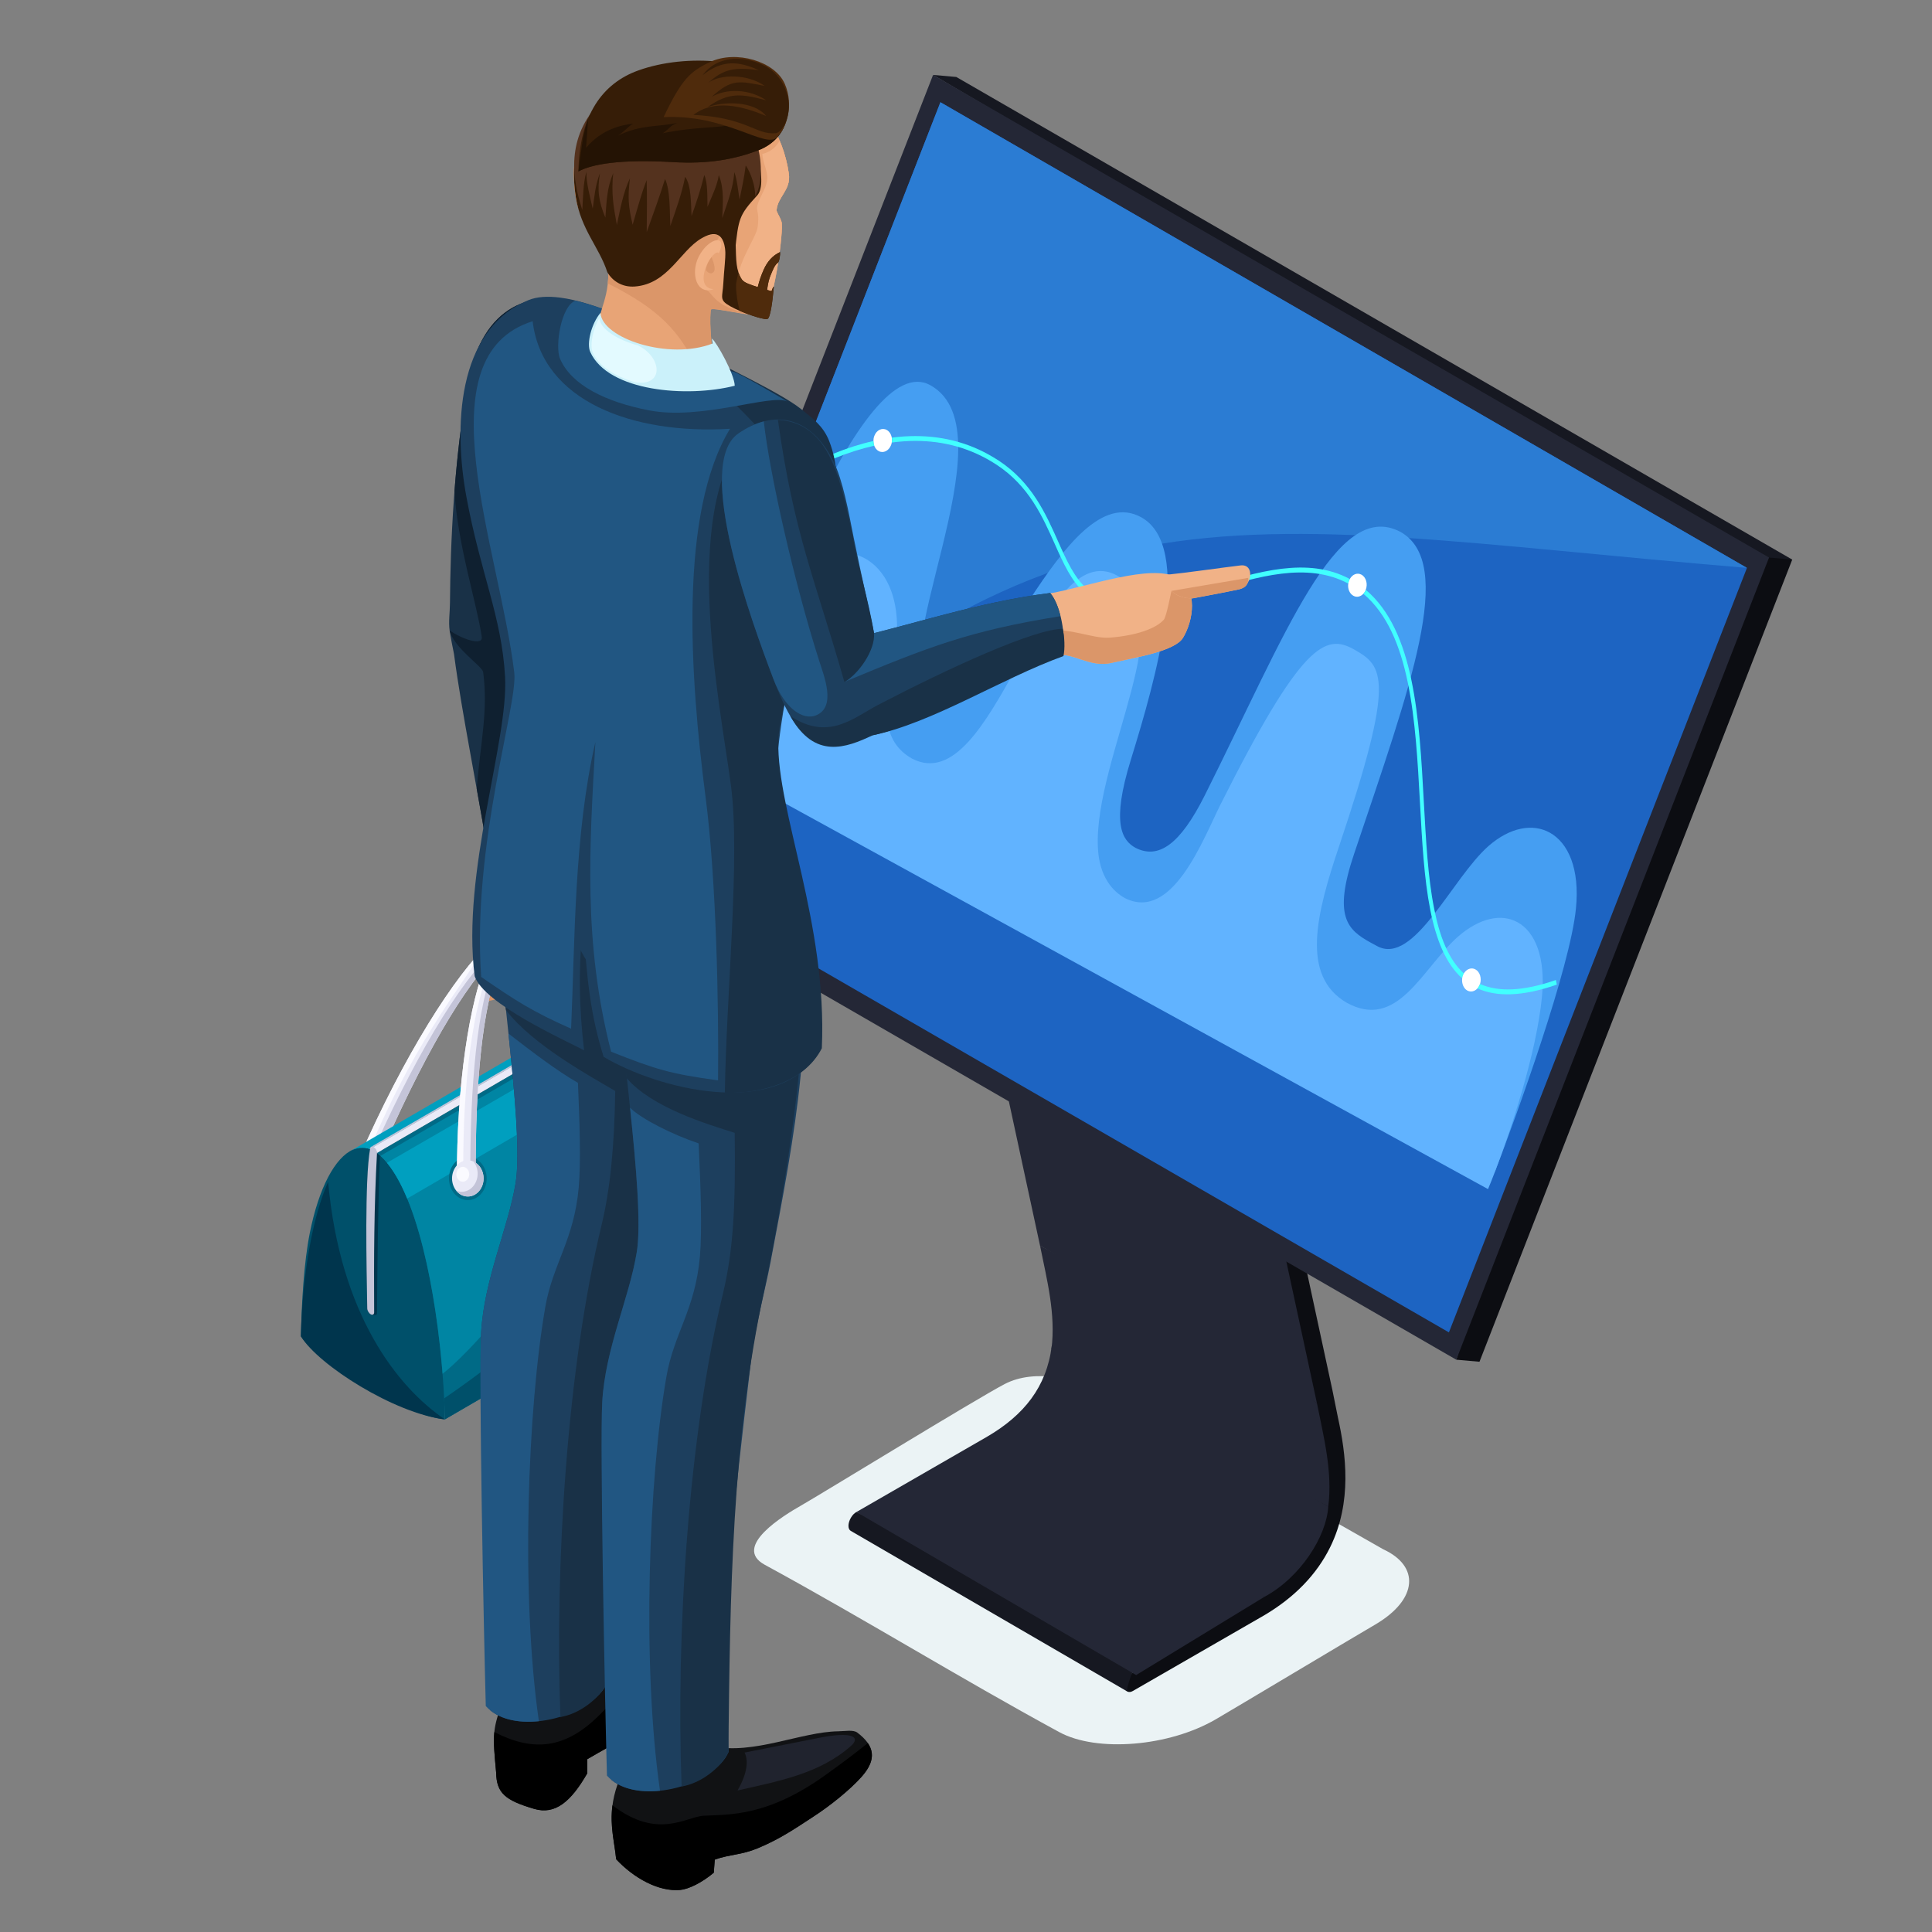 <?xml version="1.0" encoding="utf-8"?>
<!-- Generator: Adobe Illustrator 16.0.0, SVG Export Plug-In . SVG Version: 6.00 Build 0)  -->
<!DOCTYPE svg PUBLIC "-//W3C//DTD SVG 1.1//EN" "http://www.w3.org/Graphics/SVG/1.1/DTD/svg11.dtd">
<svg version="1.1" id="Layer_1" xmlns="http://www.w3.org/2000/svg" xmlns:xlink="http://www.w3.org/1999/xlink" x="0px" y="0px"
	 width="50px" height="50px" viewBox="0 0 50 50" enable-background="new 0 0 50 50" xml:space="preserve">
<rect x="0" y="0" width="50" height="50" fill="#808080" stroke="none"/>
<g>
	<g>
		<path fill-rule="evenodd" clip-rule="evenodd" fill="#EBF3F5" d="M35.799,40.096l-7.119-4.051
			c-0.775-0.357-1.885-0.639-2.677-0.227c-0.721,0.375-4.765,2.857-5.29,3.156c-0.398,0.227-1.781,1.055-0.92,1.523
			c2.535,1.379,5.042,2.928,7.617,4.328c0.486,0.266,1.197,0.361,1.947,0.299c0.744-0.061,1.506-0.279,2.105-0.627
			c0.43-0.25,3.709-2.211,4.121-2.449c0.559-0.326,0.854-0.709,0.883-1.066C36.496,40.637,36.273,40.314,35.799,40.096z"/>
		<g>
			<g>
				<path fill-rule="evenodd" clip-rule="evenodd" fill="#0C0D12" d="M34.625,36.682l-0.141-0.699l-1.559-7.221
					c-0.389-1.482-0.729-1.592-2.26-0.729c-0.113,0.066-0.205,0.223-0.205,0.354c-0.002,0.133,0.09,0.188,0.205,0.123
					c1.389-0.783,1.529-0.654,1.859,0.596c1.049,4.863,0.902,7.439,0.82,9.182c-0.109,2.209,1.314,1.916-4.025,5
					c-0.115,0.064-0.207,0.225-0.205,0.355c0,0.086,0.039,0.139,0.102,0.145h0.023c0.025,0,0.053-0.01,0.082-0.027l3.4-1.959
					c0.783-0.463,1.355-1.055,1.703-1.76C35,38.871,34.834,37.629,34.625,36.682z"/>
				<path fill-rule="evenodd" clip-rule="evenodd" fill="#161821" d="M29.32,43.287l-3.914-2.662l-3.242-1.494
					c-0.113,0.059-0.206,0.229-0.206,0.357c0,0.064,0.023,0.111,0.06,0.131l7.156,4.156C29.139,43.752,29.27,43.316,29.32,43.287z"
					/>
				<polygon fill-rule="evenodd" clip-rule="evenodd" fill="#242736" points="25.563,37.172 22.164,39.131 29.404,43.35 
					32.719,41.328 27.904,36.992 				"/>
				<path fill-rule="evenodd" clip-rule="evenodd" fill="#242736" d="M34.082,36.313l-2.533-1.668l-4.633-2.406
					c0.178,0.883,0.412,1.771,0.295,2.678l4.084,2.414l3.08,1.66C34.49,38.084,34.258,37.195,34.082,36.313z"/>
				<path fill-rule="evenodd" clip-rule="evenodd" fill="#0C0D12" d="M32.051,28.07l-5.793-3.365
					c0.21,0.123,0.321,0.461,0.473,1.035l5.074,3.057l0.721,0.309C32.373,28.533,32.262,28.193,32.051,28.07z"/>
				<path fill-rule="evenodd" clip-rule="evenodd" fill="#242736" d="M27.219,34.836c-0.135,1.064-0.725,1.787-1.656,2.336
					l7.156,4.156c0.93-0.498,1.611-1.563,1.656-2.338L27.219,34.836z"/>
				<polygon fill-rule="evenodd" clip-rule="evenodd" fill="#242736" points="32.525,29.105 25.36,25.032 26.916,32.238 
					34.082,36.313 				"/>
				<path fill-rule="evenodd" clip-rule="evenodd" fill="#0C0D12" d="M32.328,27.564l-5.793-3.368c-0.003,0-0.004-0.002-0.006-0.003
					c-0.297-0.173-0.734,0.011-1.009,0.137c-0.222,0.101-0.436,0.217-0.647,0.337l5.793,3.366
					C30.957,27.869,31.941,27.326,32.328,27.564z"/>
				<path fill-rule="evenodd" clip-rule="evenodd" fill="#0C0D12" d="M30.666,28.033l-5.793-3.366
					c-0.116,0.071-0.205,0.218-0.207,0.354c-0.001,0.067,0.022,0.113,0.06,0.135l5.795,3.368
					C30.404,28.432,30.539,28.111,30.666,28.033z"/>
			</g>
			<g>
				<g>
					<g>
						<polygon fill-rule="evenodd" clip-rule="evenodd" fill="#161821" points="24.749,1.992 24.148,1.939 45.672,14.632 
							46.383,14.482 						"/>
						<polygon fill-rule="evenodd" clip-rule="evenodd" fill="#0C0D12" points="45.783,14.429 42.229,20.753 37.688,35.189 
							38.289,35.242 46.383,14.482 						"/>
						<polygon fill-rule="evenodd" clip-rule="evenodd" fill="#242736" points="24.148,1.939 16.054,22.698 37.688,35.189 
							45.783,14.429 						"/>
					</g>
					<g>
						<polygon fill-rule="evenodd" clip-rule="evenodd" fill="#1D64C2" points="24.338,2.646 16.624,22.43 37.498,34.482 
							45.211,14.697 						"/>
						<path fill-rule="evenodd" clip-rule="evenodd" fill="#2B7CD3" d="M24.338,2.646L16.624,22.43
							c10.618-10.641,14.657-8.896,28.587-7.733L24.338,2.646z"/>
					</g>
				</g>
				<g>
					<path fill-rule="evenodd" clip-rule="evenodd" fill="#459EF2" d="M40.785,23.513c-0.148,1.518-1.525,5.334-2.096,6.809
						L18.378,19.727c1.25-3.119,3.9-10.755,5.701-9.757c2.167,1.21-1.392,7.309,0.082,8.126c0.026,0.015,0.052,0.027,0.082,0.038
						c1.322,0.503,3.296-5.853,5.294-4.746c1.359,0.755,0.381,4.167-0.271,6.275c-0.512,1.65-0.227,2.087,0.121,2.279
						c0.598,0.304,1.156-0.092,1.787-1.348c2.113-4.217,3.404-7.688,5.061-6.834c1.459,0.808,0.256,4.027-1.191,8.338
						c-0.547,1.622-0.172,1.964,0.424,2.294c0.057,0.031,0.115,0.062,0.176,0.095c0.953,0.512,1.936-1.767,2.881-2.594
						c0.555-0.485,1.143-0.588,1.584-0.344C40.584,21.813,40.889,22.483,40.785,23.513z"/>
					<path fill-rule="evenodd" clip-rule="evenodd" fill="#61B3FF" d="M35.037,16.804c0.773,0.437,1.082,0.741-0.377,5.083
						c-0.598,1.775-1,3.361,0.186,4.06c1.334,0.74,1.959-0.892,2.891-1.71c0.557-0.485,1.123-0.6,1.539-0.368
						c0.453,0.25,0.73,0.906,0.629,1.936c-0.146,1.475-0.805,3.447-1.215,4.518c-0.068,0.178-0.129,0.33-0.18,0.451L18.378,19.727
						c0.583-1.281,1.128-2.643,1.681-3.776c0.64-1.313,1.343-1.773,2.021-1.616c0.105,0.024,0.21,0.064,0.309,0.119
						c0.609,0.337,1.058,1.259,0.7,2.833c-0.225,0.997-0.283,1.904,0.521,2.349c2.131,1.092,3.31-5.846,5.306-4.738
						c1.717,0.953-0.594,4.696-0.504,7.015c0.031,0.801,0.41,1.168,0.697,1.328c1.23,0.625,2.023-1.514,2.477-2.419
						C33.684,16.643,34.299,16.393,35.037,16.804z"/>
					<g>
						<path fill-rule="evenodd" clip-rule="evenodd" fill="#FFFFFF" d="M35.234,14.872c0.121,0.066,0.17,0.242,0.111,0.394
							c-0.014,0.04-0.035,0.074-0.063,0.102c-0.07,0.075-0.17,0.1-0.258,0.05c-0.1-0.055-0.15-0.186-0.131-0.315
							c0.004-0.026,0.01-0.052,0.02-0.077c0.006-0.015,0.012-0.028,0.02-0.041C35,14.863,35.127,14.813,35.234,14.872z"/>
						<path fill-rule="evenodd" clip-rule="evenodd" fill="#FFFFFF" d="M28.408,15.183c0.096,0.054,0.146,0.181,0.131,0.307
							c-0.002,0.028-0.01,0.057-0.02,0.085c-0.006,0.012-0.01,0.022-0.016,0.034c-0.064,0.127-0.197,0.18-0.307,0.12
							c-0.113-0.064-0.164-0.228-0.117-0.374c0.002-0.007,0.004-0.013,0.006-0.019c0.014-0.034,0.031-0.063,0.051-0.088
							C28.207,15.161,28.314,15.132,28.408,15.183z"/>
						<path fill-rule="evenodd" clip-rule="evenodd" fill="#FFFFFF" d="M22.949,11.127c0.07,0.039,0.115,0.115,0.13,0.201
							c0.007,0.041,0.007,0.083-0.001,0.126c-0.003,0.022-0.009,0.044-0.018,0.066c-0.059,0.15-0.203,0.219-0.321,0.153
							c-0.053-0.028-0.091-0.079-0.114-0.138c-0.014-0.037-0.021-0.079-0.021-0.122c0-0.044,0.007-0.09,0.024-0.133
							C22.685,11.129,22.829,11.061,22.949,11.127z"/>
						<path fill-rule="evenodd" clip-rule="evenodd" fill="#41FFFF" d="M27.383,14.011c0.219,0.493,0.422,0.943,0.754,1.235
							c-0.02,0.025-0.037,0.055-0.051,0.088c-0.002,0.006-0.004,0.012-0.006,0.019c-0.35-0.306-0.559-0.771-0.785-1.28
							c-0.314-0.704-0.666-1.495-1.498-2.042c-0.083-0.055-0.167-0.105-0.251-0.152c-0.662-0.367-1.384-0.508-2.14-0.459
							c-0.108,0.007-0.218,0.019-0.328,0.033c0.009-0.042,0.009-0.085,0.001-0.126c0.108-0.015,0.216-0.025,0.323-0.032
							c0.773-0.049,1.511,0.095,2.188,0.471c0.086,0.048,0.171,0.1,0.256,0.154C26.703,12.484,27.063,13.292,27.383,14.011z"/>
						<path fill-rule="evenodd" clip-rule="evenodd" fill="#41FFFF" d="M34.926,14.981c0,0.017-0.006,0.03-0.012,0.045
							c-0.01,0.024-0.016,0.05-0.02,0.077c-1.066-0.569-2.348-0.179-3.566,0.192c-1.041,0.318-2.037,0.622-2.824,0.314
							c0.006-0.011,0.01-0.022,0.016-0.034c0.01-0.028,0.018-0.057,0.02-0.085c0.762,0.296,1.744-0.003,2.77-0.316
							C32.543,14.798,33.84,14.402,34.926,14.981z"/>
						<path fill-rule="evenodd" clip-rule="evenodd" fill="#41FFFF" d="M37.885,25.194c-0.008,0.015-0.016,0.031-0.021,0.047
							c-0.012,0.027-0.018,0.054-0.021,0.082c-0.43-0.384-0.676-1.012-0.828-1.777c-0.16-0.812-0.213-1.778-0.266-2.769
							c-0.117-2.129-0.238-4.377-1.465-5.41c0.027-0.028,0.049-0.062,0.063-0.102c1.262,1.063,1.385,3.34,1.502,5.499
							c0.055,0.985,0.105,1.945,0.266,2.748C37.256,24.232,37.484,24.826,37.885,25.194z"/>
						<path fill-rule="evenodd" clip-rule="evenodd" fill="#FFFFFF" d="M38.184,25.088c0.117,0.064,0.166,0.231,0.119,0.378
							c-0.004,0.004-0.004,0.01-0.006,0.014c-0.016,0.039-0.035,0.073-0.061,0.1c-0.07,0.078-0.172,0.104-0.262,0.055
							c-0.098-0.055-0.148-0.184-0.133-0.312c0.004-0.028,0.01-0.055,0.021-0.082c0.006-0.017,0.014-0.033,0.021-0.047
							C37.953,25.078,38.078,25.029,38.184,25.088z"/>
						<path fill-rule="evenodd" clip-rule="evenodd" fill="#41FFFF" d="M40.291,25.482c-0.902,0.314-1.564,0.318-2.055,0.098
							c0.025-0.026,0.045-0.061,0.061-0.1c0.002-0.004,0.002-0.01,0.006-0.014c0.469,0.206,1.102,0.196,1.963-0.104L40.291,25.482z"
							/>
						<path fill-rule="evenodd" clip-rule="evenodd" fill="#41FFFF" d="M22.604,11.413c0,0.042,0.008,0.083,0.021,0.122
							c-0.678,0.152-1.375,0.439-2.073,0.84l-0.041-0.113C21.215,11.858,21.918,11.567,22.604,11.413z"/>
					</g>
				</g>
			</g>
		</g>
	</g>
	<g>
		<g>
			<path fill-rule="evenodd" clip-rule="evenodd" fill="#F1B287" d="M11.94,15.693c-0.103,0.28-0.147,0.633-0.126,1.027
				c0.075,1.496,0.728,3.448,1.016,5.267c-0.027,0.386-0.49,0.734-0.484,1.286c0.007,0.663-0.048,1.677,0.245,1.955
				c0.271,0.257,0.741,0.434,1.156,0.329c0.139-0.035,0.308-0.036,0.412-0.163c0.474-0.577,0.034-2.233,0.059-3.292
				c0.044-1.866,0.106-3.419,0.083-5.205C14.281,15.621,12.506,14.954,11.94,15.693z"/>
			<g>
				<path fill-rule="evenodd" clip-rule="evenodd" fill="#EAEAF7" d="M9.094,30.439c1.12-2.678,2.456-4.89,3.422-5.89
					c0.368-0.379,0.715-0.601,1.03-0.632c0.348-0.035,0.639,0.143,0.855,0.569c0.312,0.611,0.474,1.789,0.43,3.67l-0.347-0.006
					c0.042-1.818-0.106-2.943-0.393-3.507c-0.143-0.282-0.316-0.401-0.51-0.381c-0.229,0.022-0.504,0.208-0.813,0.528
					c-0.937,0.969-2.094,3.096-3.198,5.736L9.094,30.439z"/>
				<path fill-rule="evenodd" clip-rule="evenodd" fill="#FAFAFF" d="M9.094,30.439c1.12-2.678,2.456-4.89,3.422-5.89
					c-0.583,1.043-1.877,2.437-3.239,5.9L9.094,30.439z"/>
				<path fill-rule="evenodd" clip-rule="evenodd" fill="#C4C4D8" d="M9.294,30.623c1.12-2.676,2.377-4.889,3.345-5.889
					c0.367-0.38,0.591-0.585,0.906-0.618c0.348-0.034,0.562,0.128,0.779,0.554c0.31,0.612,0.412,1.639,0.368,3.518l-0.209-0.037
					c0.042-1.818-0.106-2.943-0.393-3.507c-0.143-0.282-0.316-0.401-0.51-0.381c-0.229,0.022-0.504,0.208-0.813,0.528
					c-0.937,0.969-2.094,3.096-3.198,5.736L9.294,30.623z"/>
				<g>
					<path fill-rule="evenodd" clip-rule="evenodd" fill="#00506A" d="M9.758,29.84l-0.18-0.104C9.417,29.67,9.29,29.686,9.14,29.75
						c-0.466,0.201-0.891,0.988-1.126,2.178c-0.147,0.742-0.207,1.768-0.227,2.656c0.566,0.809,2.7,2.047,3.726,2.15
						C11.521,33.895,10.841,30.592,9.758,29.84z"/>
					<path fill-rule="evenodd" clip-rule="evenodd" fill="#00354D" d="M8.492,30.586c-0.405,0.908-0.668,2.406-0.705,3.998
						c0.453,0.744,2.412,1.992,3.726,2.15C10.287,35.9,8.802,34.027,8.492,30.586z"/>
					<path fill-rule="evenodd" clip-rule="evenodd" fill="#009FBF" d="M9.577,29.738l6.576-3.822c-0.001,0-0.003-0.002-0.004-0.002
						c-0.166-0.064-0.323-0.053-0.478,0.039l-6.574,3.82C9.242,29.699,9.41,29.686,9.577,29.738z"/>
					<path fill-rule="evenodd" clip-rule="evenodd" fill="#C4C4D8" d="M9.667,29.686l6.574-3.822
						c-0.013-0.006-0.041-0.016-0.063-0.006L9.604,29.68C9.625,29.668,9.648,29.674,9.667,29.686z"/>
					<path fill-rule="evenodd" clip-rule="evenodd" fill="#EAEAF7" d="M9.758,29.838l6.573-3.82c0-0.09-0.068-0.145-0.09-0.154
						l-6.574,3.822C9.717,29.717,9.755,29.779,9.758,29.838z"/>
					<path fill-rule="evenodd" clip-rule="evenodd" fill="#00354D" d="M9.833,29.906c-0.053,1.34-0.064,2.705-0.076,4.086
						c0,0.059-0.113,0.049-0.162,0.021c-0.051-0.031-0.09-0.098-0.09-0.154c-0.018-1.047-0.069-3.324,0.073-4.123
						C9.72,29.814,9.785,29.854,9.833,29.906z"/>
					<path fill-rule="evenodd" clip-rule="evenodd" fill="#C4C4D8" d="M9.667,29.686c0.05,0.029,0.09,0.096,0.09,0.152
						c-0.077,1.367-0.082,2.75-0.074,4.125c0,0.055-0.04,0.078-0.089,0.051c-0.051-0.031-0.09-0.098-0.09-0.154
						c-0.018-1.047-0.069-3.324,0.073-4.123C9.579,29.68,9.618,29.656,9.667,29.686z"/>
					<path fill-rule="evenodd" clip-rule="evenodd" fill="#006A86" d="M11.513,36.734l6.574-3.822
						c0.023-1.379-0.344-5.83-1.757-6.895L9.758,29.84C10.975,30.775,11.479,34.686,11.513,36.734z"/>
					<path fill-rule="evenodd" clip-rule="evenodd" fill="#0085A3" d="M17.096,27.094c-0.191-0.424-0.416-0.771-0.677-1.002
						l-6.573,3.822c0.952,0.869,1.446,3.592,1.608,5.639C12.856,34.465,16.788,29.357,17.096,27.094z"/>
					<path fill-rule="evenodd" clip-rule="evenodd" fill="#00506A" d="M11.513,36.734l6.574-3.822
						c0.018-1.035-0.185-3.801-0.884-5.564c-0.082,3.822-2.169,6.422-5.708,8.842C11.504,36.381,11.51,36.564,11.513,36.734z"/>
					<path fill-rule="evenodd" clip-rule="evenodd" fill="#009FBF" d="M17.134,27.18c-0.154-0.355-0.33-0.664-0.53-0.898
						l-6.59,3.811c0.196,0.236,0.371,0.553,0.524,0.926L17.134,27.18z"/>
				</g>
				<ellipse fill-rule="evenodd" clip-rule="evenodd" fill="#006A86" cx="12.107" cy="30.497" rx="0.488" ry="0.562"/>
				
					<ellipse transform="matrix(-0.544 -0.839 0.839 -0.544 1.766 57.261)" fill-rule="evenodd" clip-rule="evenodd" fill="#006A86" cx="16.442" cy="28.15" rx="0.561" ry="0.487"/>
				<path fill-rule="evenodd" clip-rule="evenodd" fill="#EAEAF7" d="M11.826,30.545c-0.012-2.477,0.321-4.605,0.785-5.696
					c0.356-0.835,0.959-1.292,1.756-0.605c0.607,0.523,1.426,1.672,2.268,3.776l-0.416,0.221c-0.819-2.047-1.511-3.245-2.079-3.734
					c-0.604-0.52-0.95-0.128-1.209,0.479c-0.446,1.048-0.631,3.027-0.619,5.458L11.826,30.545z"/>
				<path fill-rule="evenodd" clip-rule="evenodd" fill="#C4C4D8" d="M12.172,30.533C12.16,28.057,12.354,26,12.818,24.91
					c0.355-0.835,0.751-1.353,1.548-0.667c0.607,0.523,1.426,1.672,2.268,3.776l-0.2-0.025c-0.819-2.047-1.666-3.23-2.234-3.718
					c-0.603-0.52-1.011,0.102-1.27,0.709c-0.446,1.048-0.631,3.027-0.619,5.458L12.172,30.533z"/>
				<path fill-rule="evenodd" clip-rule="evenodd" fill="#FAFAFF" d="M11.826,30.545c-0.012-2.477,0.321-4.605,0.785-5.696
					c0.356-0.835,0.897-1.123,1.694-0.436c0.608,0.523,1.241,1.687,2.083,3.792l-0.169,0.035c-0.819-2.047-1.527-3.345-2.095-3.833
					c-0.864-0.812-1.169-0.029-1.427,0.578c-0.447,1.048-0.72,2.919-0.708,5.351L11.826,30.545z"/>
				<ellipse fill-rule="evenodd" clip-rule="evenodd" fill="#EAEAF7" cx="12.107" cy="30.497" rx="0.408" ry="0.468"/>
				<path fill-rule="evenodd" clip-rule="evenodd" fill="#EAEAF7" d="M16.226,27.715c-0.2,0.105-0.265,0.373-0.146,0.604
					c0.119,0.229,0.377,0.332,0.578,0.229c0.2-0.105,0.265-0.373,0.146-0.605C16.684,27.715,16.425,27.611,16.226,27.715z"/>
				<path fill-rule="evenodd" clip-rule="evenodd" fill="#C4C4D8" d="M16.425,28.582c0.08,0.012,0.16,0.004,0.233-0.035
					c0.2-0.105,0.265-0.373,0.146-0.605c-0.115-0.219-0.356-0.32-0.553-0.238c0.138,0.023,0.27,0.117,0.345,0.262
					c0.119,0.232,0.054,0.5-0.146,0.605C16.441,28.574,16.434,28.578,16.425,28.582z"/>
				<path fill-rule="evenodd" clip-rule="evenodd" fill="#C4C4D8" d="M12.256,30.063c0.151,0.066,0.259,0.236,0.259,0.436
					c0,0.258-0.183,0.467-0.408,0.467c-0.12,0-0.228-0.059-0.303-0.154c0.046,0.021,0.097,0.031,0.149,0.031
					c0.225,0,0.408-0.209,0.408-0.467C12.361,30.256,12.321,30.145,12.256,30.063z"/>
				<ellipse fill-rule="evenodd" clip-rule="evenodd" fill="#FAFAFF" cx="11.977" cy="30.39" rx="0.167" ry="0.192"/>
				<ellipse fill-rule="evenodd" clip-rule="evenodd" fill="#FAFAFF" cx="16.256" cy="28.093" rx="0.167" ry="0.192"/>
			</g>
			<path fill-rule="evenodd" clip-rule="evenodd" fill="#DB9669" d="M12.653,25.896c0.156-0.484,0.073-1.148,0.154-1.447
				c0.043-0.166,0.332-0.187,0.468-0.222c0.283-0.072,0.63-0.183,0.902-0.297c0.412-0.174,0.441-0.125,0.462,0.29
				c0.017,0.312,0.045,0.801-0.205,1.071c-0.099,0.106-0.381,0.191-0.672,0.291C13.632,25.626,12.64,25.936,12.653,25.896z"/>
			<path fill-rule="evenodd" clip-rule="evenodd" fill="#193147" d="M15.213,9.484c0.031,0.468-0.416,3.02-0.838,4.899
				c0.004,0.034,0.004,0.073-0.003,0.12c-0.051,0.347-0.078,2.097-0.074,2.394c0.023,1.786,0.024,3.527-0.021,5.393
				c-0.304,0.865-1.593,0.471-1.615,0.011c-0.288-1.819-0.71-3.833-0.912-5.372c-0.031-0.153-0.092-0.458-0.114-0.616
				c-0.031-0.216,0.007-0.458,0.009-0.71c0.012-1.547,0.101-3.667,0.463-5.685c0.368-2.054,1.724-2.48,2.888-1.992
				C15.459,8.121,15.166,8.778,15.213,9.484z"/>
			<path fill-rule="evenodd" clip-rule="evenodd" fill="#0F2030" d="M15.213,9.484c0.031,0.468-0.416,3.02-0.838,4.899
				c0.004,0.034,0.004,0.073-0.003,0.12c-0.051,0.347-0.078,2.097-0.074,2.394c0.023,1.786,0.024,3.527-0.021,5.393
				c-0.304,0.865-1.593,0.471-1.615,0.011c-0.098-0.616-0.211-1.255-0.325-1.89c0.097-1.198,0.3-2.004,0.167-3.021
				c-0.031-0.153-0.767-0.632-0.868-1.076c0.298,0.216,0.868,0.418,0.832,0.168c-0.119-0.833-0.634-2.419-0.706-3.773
				c0.07-0.908,0.179-1.859,0.346-2.791c0.368-2.054,1.724-2.48,2.888-1.992C15.459,8.121,15.166,8.778,15.213,9.484z"/>
		</g>
		<g>
			<path fill-rule="evenodd" clip-rule="evenodd" fill="#111214" d="M15.994,45.031c-0.178,0.168-0.384,0.252-0.794,0.496v0.363
				c-0.426,0.744-0.835,1.082-1.374,0.924c-0.75-0.221-0.977-0.406-0.986-0.943c-0.085-0.914-0.104-1.084,0.142-1.76
				c0.744-0.484,1.095-0.59,1.625-0.76c0.436-0.139,1.092-0.518,1.725-0.688c0.369-0.096,0.591,0.215,0.606,0.453
				C16.972,43.689,16.468,44.529,15.994,45.031z"/>
			<path fill-rule="evenodd" clip-rule="evenodd" d="M15.994,45.031c-0.178,0.168-0.384,0.252-0.794,0.496v0.363
				c-0.426,0.744-0.835,1.082-1.374,0.924c-0.75-0.221-0.977-0.406-0.986-0.943c-0.046-0.506-0.074-0.783-0.046-1.045
				c0.998,0.51,1.845,0.463,2.775-0.498c0.279-0.287,1.099-1.033,1.168-1.588c0.124,0.094,0.194,0.246,0.202,0.377
				C16.972,43.689,16.468,44.529,15.994,45.031z"/>
		</g>
		<g>
			<path fill-rule="evenodd" clip-rule="evenodd" fill="#1D3F5E" d="M17.685,24.485c-0.06,2.126-0.45,4.125-0.878,6.382
				c-0.124,0.65-0.407,1.719-0.506,2.551c-0.481,4.074-0.71,5.824-0.578,10.119c-0.369,0.854-2.221,1.383-3.03,0.73
				c-0.128-1.705-0.306-8.635-0.241-9.781c0.077-1.375,0.693-2.682,0.89-3.854c0.207-1.232-0.312-4.623-0.445-6.59
				c-0.155-0.136-0.293-0.273-0.419-0.412c1.164-0.374,2.516-0.371,3.28-0.068C16.434,23.832,17.067,24.125,17.685,24.485z"/>
			<path fill-rule="evenodd" clip-rule="evenodd" fill="#215682" d="M12.572,44.152c-0.052-1.877-0.184-8.545-0.121-9.666
				c0.077-1.375,0.693-2.682,0.89-3.854c0.127-0.756-0.02-2.326-0.182-3.883c0.647,0.5,1.268,0.971,1.798,1.275
				c0.047,1.066,0.077,2.059,0.021,2.701c-0.121,1.369-0.67,1.979-0.865,3.096c-0.455,2.607-0.641,7.438-0.167,10.723
				C13.404,44.6,12.876,44.496,12.572,44.152z"/>
			<path fill-rule="evenodd" clip-rule="evenodd" fill="#193147" d="M17.632,24.491l-3.948-1.112
				c-0.121,0.013-0.243,0.03-0.365,0.05l-0.356,1.815l0.131,0.897c0.7,0.918,2.264,1.758,2.828,2.094
				c-0.021,1.434-0.132,2.553-0.352,3.463c-0.893,3.701-1.213,8.775-1.067,12.74c0.496-0.09,0.977-0.447,1.211-0.889
				c0.044-4.066,0.084-8.051,0.93-11.963C17.028,29.816,17.608,26.393,17.632,24.491z"/>
		</g>
		<g>
			<path fill-rule="evenodd" clip-rule="evenodd" fill="#111214" d="M16.679,46.031c0.244-0.064,0.875-1.027,1.76-0.838
				c1.063,0.227,2.297-0.375,3.254-0.387c0.171-0.002,0.387-0.045,0.491,0.031c0.455,0.342,0.512,0.693,0.118,1.141
				c-0.29,0.33-0.814,0.754-1.265,1.045c-0.477,0.311-0.851,0.57-1.43,0.811c-0.43,0.178-0.72,0.154-1.109,0.293l-0.025,0.338
				c-0.312,0.264-0.661,0.43-0.874,0.447c-0.549,0.049-1.191-0.301-1.653-0.795c-0.053-0.559-0.252-1.117,0.036-1.939L16.679,46.031
				z"/>
			<path fill-rule="evenodd" clip-rule="evenodd" d="M22.459,45.111c0.179,0.26,0.134,0.539-0.157,0.867
				c-0.29,0.33-0.814,0.754-1.265,1.045c-0.477,0.311-0.851,0.57-1.43,0.811c-0.43,0.178-0.72,0.154-1.109,0.293l-0.025,0.338
				c-0.312,0.264-0.661,0.43-0.874,0.447c-0.549,0.049-1.191-0.301-1.653-0.795c-0.04-0.426-0.166-0.854-0.096-1.396
				c1.182,0.904,1.909,0.291,2.364,0.27c0.674-0.035,1.648,0.023,3.148-1.053C21.711,45.688,22.086,45.412,22.459,45.111z"/>
			<path fill-rule="evenodd" clip-rule="evenodd" fill="#20232E" d="M19.087,46.338c0.274-0.48,0.275-0.795,0.183-0.982l1.888-0.373
				c0.925-0.191,1.113-0.02,0.868,0.199C21.201,45.916,20.116,46.1,19.087,46.338z"/>
		</g>
		<g>
			<path fill-rule="evenodd" clip-rule="evenodd" fill="#1D3F5E" d="M16.222,19.949l2.961-0.349c0.581,1.466,1.311,1.567,1.442,3.33
				c0.518,3.535-0.04,6.343-0.684,9.738c-0.123,0.648-0.407,1.719-0.505,2.549c-0.482,4.076-0.711,5.826-0.579,10.121
				c-0.369,0.854-2.221,1.381-3.03,0.729c-0.127-1.705-0.305-8.633-0.241-9.783c0.077-1.373,0.693-2.68,0.89-3.852
				c0.206-1.23-0.312-4.623-0.445-6.59C13.744,23.833,14.759,21.446,16.222,19.949z"/>
			<path fill-rule="evenodd" clip-rule="evenodd" fill="#215682" d="M15.708,45.953c-0.053-1.879-0.185-8.543-0.122-9.67
				c0.077-1.373,0.693-2.68,0.89-3.852c0.124-0.736-0.013-2.248-0.17-3.764c0.277,0.285,1.111,0.703,1.775,0.924
				c0.053,1.152,0.092,2.244,0.032,2.932c-0.122,1.371-0.67,1.98-0.865,3.098c-0.455,2.609-0.641,7.439-0.167,10.723
				C16.539,46.4,16.011,46.295,15.708,45.953z"/>
			<path fill-rule="evenodd" clip-rule="evenodd" fill="#193147" d="M20.767,26.291c-0.737,0.459-3.798,0.324-4.629,0.578
				c0.017,0.365,0.025,0.676,0.083,1.037c0.658,0.758,2.058,1.18,2.793,1.412c0.026,1.939-0.039,3.059-0.308,4.178
				c-0.893,3.699-1.213,8.777-1.066,12.74c0.495-0.09,0.976-0.447,1.21-0.889c0.045-4.066,0.084-8.051,0.93-11.961
				C20.164,31.615,20.743,28.191,20.767,26.291z"/>
		</g>
		<g>
			<path fill-rule="evenodd" clip-rule="evenodd" fill="#1D3F5E" d="M13.672,7.769c-1.878,0.777-1.925,3.334-1.602,5.086
				c0.366,1.987,0.915,3.106,1.001,4.658c0.094,1.662-1.134,5.067-0.786,7.752c0.243,0.71,2.274,1.628,2.831,1.916
				c-0.13-1.105-0.151-2.114-0.025-3.351c0.092,1.544,0.197,2.449,0.531,3.521c1.417,0.842,4.405,1.588,5.524-0.041
				c-0.303-2.318-1.121-5.018-1.081-6.844c0.068-3.117,1.515-6.593,1.192-8.162c-0.136-0.659-0.557-1.219-1.05-1.614
				c-1.05-0.845-3.973-2.763-5.711-2.988C14.174,7.661,13.894,7.677,13.672,7.769z"/>
			<path fill-rule="evenodd" clip-rule="evenodd" fill="#193147" d="M18.759,28.279c0.893,0.035,2.056-0.256,2.51-1.15
				c0.145-3.241-1.166-6.121-1.126-7.947c0.037-1.675,2.188-5.531,1.319-7.761c-0.154-0.397-0.426-0.59-0.732-0.836
				c-0.5-0.401-1.956-1.091-2.974-1.609l0.026,0.543c0.8,0.496,1.099,0.772,1.746,1.456c-2.02,1.916-0.894,7.192-0.61,9.363
				C19.161,22.192,18.798,25.693,18.759,28.279z"/>
			<path fill-rule="evenodd" clip-rule="evenodd" fill="#215682" d="M13.785,8.313c0.241,2.068,2.593,2.938,5.108,2.784
				c-1.32,2.174-1.044,6.366-0.632,9.537c0.28,2.159,0.342,5.398,0.322,7.326c-1.24-0.17-1.605-0.281-2.768-0.742
				c-0.728-2.85-0.557-5.287-0.406-8.015c-0.552,2.392-0.528,5.107-0.629,7.419c-0.984-0.434-1.442-0.727-2.327-1.339
				c-0.242-3.461,0.958-7.054,0.856-7.881C12.915,14.17,10.907,9.219,13.785,8.313z"/>
		</g>
		<g>
			<path fill-rule="evenodd" clip-rule="evenodd" fill="#215682" d="M15.575,7.983c-0.182-0.064-0.519-0.165-0.683-0.201
				c-0.369,0.131-0.537,1.182-0.398,1.503c0.296,0.686,1.188,1.119,2.302,1.335c1.354,0.265,3.166-0.433,3.573-0.231
				c0.072,0.036-1.246-0.743-1.393-0.771C17.631,9.364,15.306,9.386,15.575,7.983z"/>
			<g>
				<path fill-rule="evenodd" clip-rule="evenodd" fill="#E8A476" d="M19.723,8.145c-0.237,0.081-1.348-0.228-1.329-0.122
					c-0.05,0.509,0.062,0.836,0.02,1.537c-1.222-0.337-2.957-0.396-2.897-1.359c0.07-0.275,0.168-0.486,0.209-0.834
					c0.028-0.244,0.028-0.456-0.029-0.584c-0.208-0.461-0.688-1.007-0.795-1.678C14.73,4.032,14.991,2.9,16.054,2.261
					c1.94-1.167,4.059,0.121,4.361,2.237c0.059,0.413-0.284,0.588-0.317,0.931c-0.006,0.066,0.073,0.147,0.125,0.305
					C20.296,5.952,20.014,8.044,19.723,8.145z"/>
				<path fill-rule="evenodd" clip-rule="evenodd" fill="#DB9669" d="M19.713,8.131c-0.237,0.081-1.337-0.214-1.318-0.109
					c-0.05,0.509,0.062,0.836,0.02,1.537c-0.131-0.037-0.268-0.074-0.405-0.112c-0.445-0.841-0.881-1.413-2.28-2.112
					c0.025-0.232,0.023-0.431-0.032-0.553c-0.208-0.461-0.688-1.007-0.795-1.678C14.73,4.032,14.991,2.9,16.054,2.261
					c1.94-1.167,4.059,0.121,4.361,2.237c0.059,0.413-0.284,0.588-0.317,0.931c-0.006,0.066,0.073,0.147,0.125,0.305
					C20.296,5.952,20.004,8.031,19.713,8.131z"/>
				<path fill-rule="evenodd" clip-rule="evenodd" fill="#E8A476" d="M19.677,8.138c-0.126,0.048-0.609-0.058-0.955-0.245
					c-0.218-0.118-0.358-0.336-0.392-0.356c-0.143-0.081-0.416-0.6,0.202-1.288c0.603-0.671-2.707,0.816-2.835,0.533
					c-0.208-0.461-0.688-1.007-0.795-1.678C14.73,4.032,14.991,2.9,16.054,2.261c1.94-1.167,4.059,0.121,4.361,2.237
					c0.059,0.413-0.284,0.588-0.317,0.931c-0.006,0.066,0.073,0.147,0.125,0.305C20.296,5.952,19.964,8.029,19.677,8.138z"/>
				<path fill-rule="evenodd" clip-rule="evenodd" fill="#F1B287" d="M19.73,8.136c-0.052,0.022-0.325-0.024-0.455-0.088
					c-0.134-0.186-0.249-0.561-0.22-0.735c0.109-0.669,0.521-1.171,0.554-1.443c0.072-0.576-0.157-0.313,0.143-0.907
					c0.231-0.456,0.019-0.557-0.024-0.979c0.255-0.058,0.392-0.23,0.448-0.347c0.113,0.267,0.195,0.556,0.239,0.862
					c0.059,0.413-0.284,0.588-0.317,0.931c-0.006,0.066,0.073,0.147,0.125,0.305C20.296,5.952,20.013,8.014,19.73,8.136z"/>
				<path fill-rule="evenodd" clip-rule="evenodd" fill="#DB9669" d="M18.638,6.285c-0.553-0.669-1.405,1.119-0.389,1.231
					C17.908,7.047,18.295,6.423,18.638,6.285z"/>
				<path fill-rule="evenodd" clip-rule="evenodd" fill="#F1B287" d="M18.6,6.558c0.128-0.249,0.061-0.354-0.058-0.341
					c-0.13,0.015-0.333,0.173-0.462,0.431c-0.208,0.417-0.064,0.997,0.386,0.836c-0.366-0.026-0.274-0.459-0.131-0.715
					C18.433,6.596,18.565,6.481,18.6,6.558z"/>
				<path fill-rule="evenodd" clip-rule="evenodd" fill="#DB9669" d="M18.417,6.654c0.077,0.202,0.097,0.318,0.057,0.379
					c-0.029,0.042-0.105,0.084-0.206-0.041C18.282,6.861,18.344,6.746,18.417,6.654z"/>
				<path fill-rule="evenodd" clip-rule="evenodd" fill="#361D07" d="M15.718,7.045c-0.212-0.652-0.681-1.099-0.816-1.941
					C14.73,4.032,14.991,2.9,16.054,2.261c1.525-0.917,3.16-0.318,3.937,1.008c0.04,0.084-0.522,0.264-0.397,0.675
					c0.165,0.69,0.121,0.984,0.001,1.115c-0.465,0.508-0.482,0.587-0.572,1.44l-0.245,0.15c-0.003-0.68-0.308-0.666-0.625-0.48
					c-0.555,0.323-0.863,1.182-1.725,1.246C16.104,7.438,15.852,7.275,15.718,7.045z"/>
				<path fill-rule="evenodd" clip-rule="evenodd" fill="#361D07" d="M19.039,6.307C19.051,6.732,19.045,7,19.199,7.233
					c0.059,0.088,0.235,0.139,0.411,0.197c0.049-0.191,0.09-0.303,0.153-0.447c0.093-0.212,0.234-0.372,0.425-0.459
					c0.007,0.055-0.016,0.242-0.053,0.27c-0.091,0.071-0.122,0.167-0.179,0.297c-0.058,0.134-0.078,0.227-0.104,0.413
					c0.044,0.01,0.08,0.022,0.11,0.03c0.016,0.004,0.034-0.116,0.064-0.109c-0.031,0.348-0.086,0.811-0.168,0.831
					c-0.105,0.026-0.676-0.169-0.961-0.331c-0.296-0.168-0.196-0.225-0.177-0.6c0.016-0.308,0.062-0.655,0.062-0.986L19.039,6.307z"
					/>
				<path fill-rule="evenodd" clip-rule="evenodd" fill="#4F2B0C" d="M19.113,7.056c0.021,0.062,0.048,0.121,0.086,0.177
					c0.059,0.088,0.235,0.139,0.411,0.197c0.049-0.191,0.09-0.303,0.153-0.447c0.093-0.212,0.234-0.372,0.425-0.459
					c0.007,0.055-0.016,0.242-0.053,0.27c-0.091,0.071-0.122,0.167-0.179,0.297c-0.058,0.134-0.078,0.227-0.104,0.413
					c0.044,0.01,0.08,0.022,0.11,0.03c0.016,0.004,0.034-0.116,0.064-0.109c-0.031,0.348-0.086,0.811-0.168,0.831
					c-0.08,0.02-0.425-0.087-0.713-0.21c-0.073-0.252-0.111-0.604-0.09-0.732C19.069,7.224,19.09,7.139,19.113,7.056z"/>
				<path fill-rule="evenodd" clip-rule="evenodd" fill="#54321E" d="M16.302,4.615c-0.058,0.515-0.042,0.711,0.071,1.202
					c0.085-0.29,0.165-0.585,0.26-0.872c0.032-0.096,0.066-0.19,0.103-0.284c0.012,0.448,0.005,0.898,0.001,1.346
					c0.161-0.455,0.333-0.914,0.474-1.375c0.14,0.292,0.117,0.86,0.138,1.215c0.147-0.426,0.294-0.828,0.382-1.271
					c0.164,0.215,0.15,0.73,0.166,1.015c0.129-0.362,0.236-0.684,0.329-1.06c0.095,0.189,0.077,0.604,0.084,0.823
					c0.103-0.247,0.257-0.565,0.292-0.822c0.146,0.356,0.102,0.739,0.09,1.113c0.124-0.375,0.292-0.797,0.31-1.19
					c0.066,0.141,0.109,0.539,0.137,0.71c0.059-0.292,0.125-0.588,0.16-0.884c0.136,0.195,0.251,0.544,0.245,0.799
					c0.178-0.278,0.188-0.869,0.062-1.287l-0.015-0.05L19.539,3.74c-0.301-0.02-0.602-0.04-0.903-0.061
					c-0.199-0.013-0.396-0.026-0.595-0.041c-0.097-0.006-0.206-0.01-0.3-0.022c-0.04-0.007-0.087-0.021-0.125-0.032
					c-0.094-0.025-0.189-0.05-0.282-0.076c-0.271-0.075-0.543-0.15-0.814-0.225c-0.411-0.115-0.794-0.27-1.205-0.385
					c-0.718,0.95-0.412,2.006-0.245,2.537c0.022-0.327,0.018-0.68,0.107-0.992c-0.012,0.282,0.099,0.671,0.163,0.958
					c0.043-0.325,0.067-0.608,0.187-0.92c-0.075,0.45-0.034,0.728,0.14,1.152C15.7,5.219,15.7,4.888,15.87,4.478
					c-0.052,0.52,0.002,0.847,0.094,1.343C16.05,5.417,16.126,4.989,16.302,4.615z"/>
				<path fill-rule="evenodd" clip-rule="evenodd" fill="#361D07" d="M14.969,4.437c0.342-0.187,1.084-0.322,2.434-0.242
					c0.934,0.056,1.605-0.074,2.207-0.299c0.905-0.342,0.894-1.292,0.579-1.656c-0.61-0.703-2.404-0.873-3.672-0.416
					C15.59,2.157,14.995,2.98,14.969,4.437z"/>
				<path fill-rule="evenodd" clip-rule="evenodd" fill="#241304" d="M14.969,4.437c0.342-0.187,1.084-0.322,2.434-0.242
					c0.934,0.056,1.605-0.074,2.207-0.299c0.905-0.342,0.894-1.292,0.579-1.656c-0.058-0.066-0.126-0.128-0.204-0.185
					c-0.426,1.581-1.17,1.044-2.829,1.393c0.26-0.192,0.144-0.164,0.37-0.268c-0.529,0.116-0.91,0.034-1.529,0.328
					c0.203-0.142,0.262-0.236,0.388-0.308c-0.259,0.031-0.792,0.121-1.217,0.625l0.054-0.766C15.07,3.522,15.037,3.956,14.969,4.437
					z"/>
				<path fill-rule="evenodd" clip-rule="evenodd" fill="#4F2B0C" d="M20.105,3.558c-0.303,0.293-1.324-0.609-2.931-0.526
					c0.472-0.992,0.695-1.187,1.205-1.428c0.666-0.315,1.679-0.019,1.932,0.568C20.554,2.735,20.351,3.322,20.105,3.558z"/>
				<path fill-rule="evenodd" clip-rule="evenodd" fill="#361D07" d="M17.946,2.973c0.542-0.412,1.255-0.232,1.881,0.028
					c-0.329-0.404-1.119-0.372-1.518-0.228c0.565-0.403,0.897-0.34,1.521-0.177c-0.436-0.3-1.044-0.309-1.413-0.088
					c0.524-0.477,0.71-0.412,1.371-0.285c-0.431-0.308-1.137-0.312-1.455-0.083c0.394-0.355,0.67-0.408,1.303-0.324
					c-0.522-0.237-0.944-0.275-1.453,0.13c0.432-0.574,1.178-0.479,1.642-0.223c0.408,0.227,0.626,0.72,0.585,1.125
					c-0.038,0.375-0.223,0.588-0.333,0.599C19.554,3.495,19.353,3.047,17.946,2.973z"/>
			</g>
			<g>
				<path fill-rule="evenodd" clip-rule="evenodd" fill="#CBF1FA" d="M15.539,8.098c0.044,0.658,1.772,1.235,2.906,0.791
					l-0.021-0.128c0.127,0.102,0.586,0.927,0.591,1.222c-1.228,0.312-3.269,0.154-3.738-0.871
					C15.175,8.888,15.306,8.377,15.539,8.098z"/>
				<path fill-rule="evenodd" clip-rule="evenodd" fill="#E3FAFF" d="M15.512,8.231c0.02,0.292,0.476,0.567,1.006,0.711
					c0.631,0.319,0.665,1.074-0.093,0.949c-0.491-0.152-0.912-0.391-1.082-0.762C15.255,8.938,15.347,8.5,15.512,8.231z"/>
			</g>
		</g>
		<path fill-rule="evenodd" clip-rule="evenodd" fill="#0F2030" d="M18.867,11.671c-0.389,1.587,0.393,3.924,1.724,5.574
			l0.394-1.232C19.927,14.535,19.57,10.776,18.867,11.671z"/>
		<g>
			<g>
				<path fill-rule="evenodd" clip-rule="evenodd" fill="#F1B287" d="M27.176,15.357c1.039-0.191,2.598-0.763,3.271-0.417
					c0.584,0.3,0.428,1.142,0.168,1.567c-0.211,0.346-1.211,0.504-1.859,0.65c-0.572,0.13-1.033-0.309-1.434-0.187
					C26.893,16.53,27.043,15.885,27.176,15.357z"/>
				<path fill-rule="evenodd" clip-rule="evenodd" fill="#DB9669" d="M30.393,14.915c0.02,0.007,0.037,0.016,0.055,0.025
					c0.584,0.3,0.428,1.142,0.168,1.567c-0.211,0.346-1.211,0.504-1.859,0.65c-0.572,0.13-1.033-0.309-1.434-0.187
					c-0.178-0.182-0.236-0.407-0.236-0.645c0.66-0.082,1.168,0.213,1.646,0.176c0.66-0.052,1.174-0.227,1.385-0.461
					C30.184,15.968,30.299,15.389,30.393,14.915z"/>
				<path fill-rule="evenodd" clip-rule="evenodd" fill="#F1B287" d="M30.188,14.875c0.533-0.053,1.385-0.179,1.918-0.242
					c0.375-0.045,0.299,0.543-0.035,0.618c-0.328,0.072-1.201,0.234-1.203,0.234C30.516,15.497,30.137,15.303,30.188,14.875z"/>
				<path fill-rule="evenodd" clip-rule="evenodd" fill="#DB9669" d="M32.305,14.955c0.006,0.16-0.051,0.255-0.234,0.296
					c-0.328,0.072-1.201,0.234-1.203,0.234c-0.203,0.007-0.416-0.056-0.549-0.193L32.305,14.955z"/>
			</g>
			<g>
				<path fill-rule="evenodd" clip-rule="evenodd" fill="#1D3F5E" d="M21.142,19.183c0.293,0.04,0.636-0.062,1.03-0.093
					c1.522-0.121,3.593-1.621,5.364-2.26c0.02-0.558-0.113-1.198-0.357-1.483c-1.915,0.243-3.533,0.816-5.352,1.233
					C20.582,16.865,20.299,18.785,21.142,19.183z"/>
				<path fill-rule="evenodd" clip-rule="evenodd" fill="#1D3F5E" d="M21.564,11.926c0.253,0.509,0.395,1.313,0.531,1.995
					c0.195,0.967,0.394,1.813,0.616,2.887c0.261,1.262,0.069,1.928-0.378,2.261c-0.199,0.147-0.983,0.177-1.159,0.128
					c-0.409-0.113-0.74-0.522-1.154-1.613c-0.538-1.418-2.077-5.564-0.91-6.367C20.157,10.498,21.06,10.914,21.564,11.926z"/>
				<path fill-rule="evenodd" clip-rule="evenodd" fill="#215682" d="M20.02,17.584c-0.538-1.418-2.077-5.564-0.91-6.367
					c0.227-0.156,0.446-0.257,0.657-0.312c0.143,1.316,0.781,4.15,1.428,6.18c0.129,0.407,0.461,1.215-0.081,1.43
					C20.793,18.643,20.314,18.358,20.02,17.584z"/>
				<path fill-rule="evenodd" clip-rule="evenodd" fill="#193147" d="M22.582,19.03c1.566-0.326,3.319-1.464,4.94-2.051
					c0.043-0.188,0.029-0.511-0.02-0.706c-0.748,0.007-2.958,1.022-4.772,1.967c-0.635,0.33-1.282,0.949-2.275,0.292
					C21.083,19.664,21.904,19.351,22.582,19.03z"/>
				<path fill-rule="evenodd" clip-rule="evenodd" fill="#215682" d="M27.445,15.946c-0.061-0.249-0.15-0.464-0.268-0.599
					c-1.665,0.211-3.106,0.673-4.649,1.063c-0.127,0.265-0.254,0.39-0.674,1.237C24.045,16.736,25.088,16.325,27.445,15.946z"/>
				<path fill-rule="evenodd" clip-rule="evenodd" fill="#193147" d="M20.132,10.865c1.353,0.083,1.609,1.529,1.939,3.009
					c0.108,0.715,0.409,1.643,0.548,2.517c0.036,0.43-0.392,1.048-0.765,1.261C21.083,14.961,20.546,13.816,20.132,10.865z"/>
			</g>
		</g>
	</g>
</g>
</svg>
